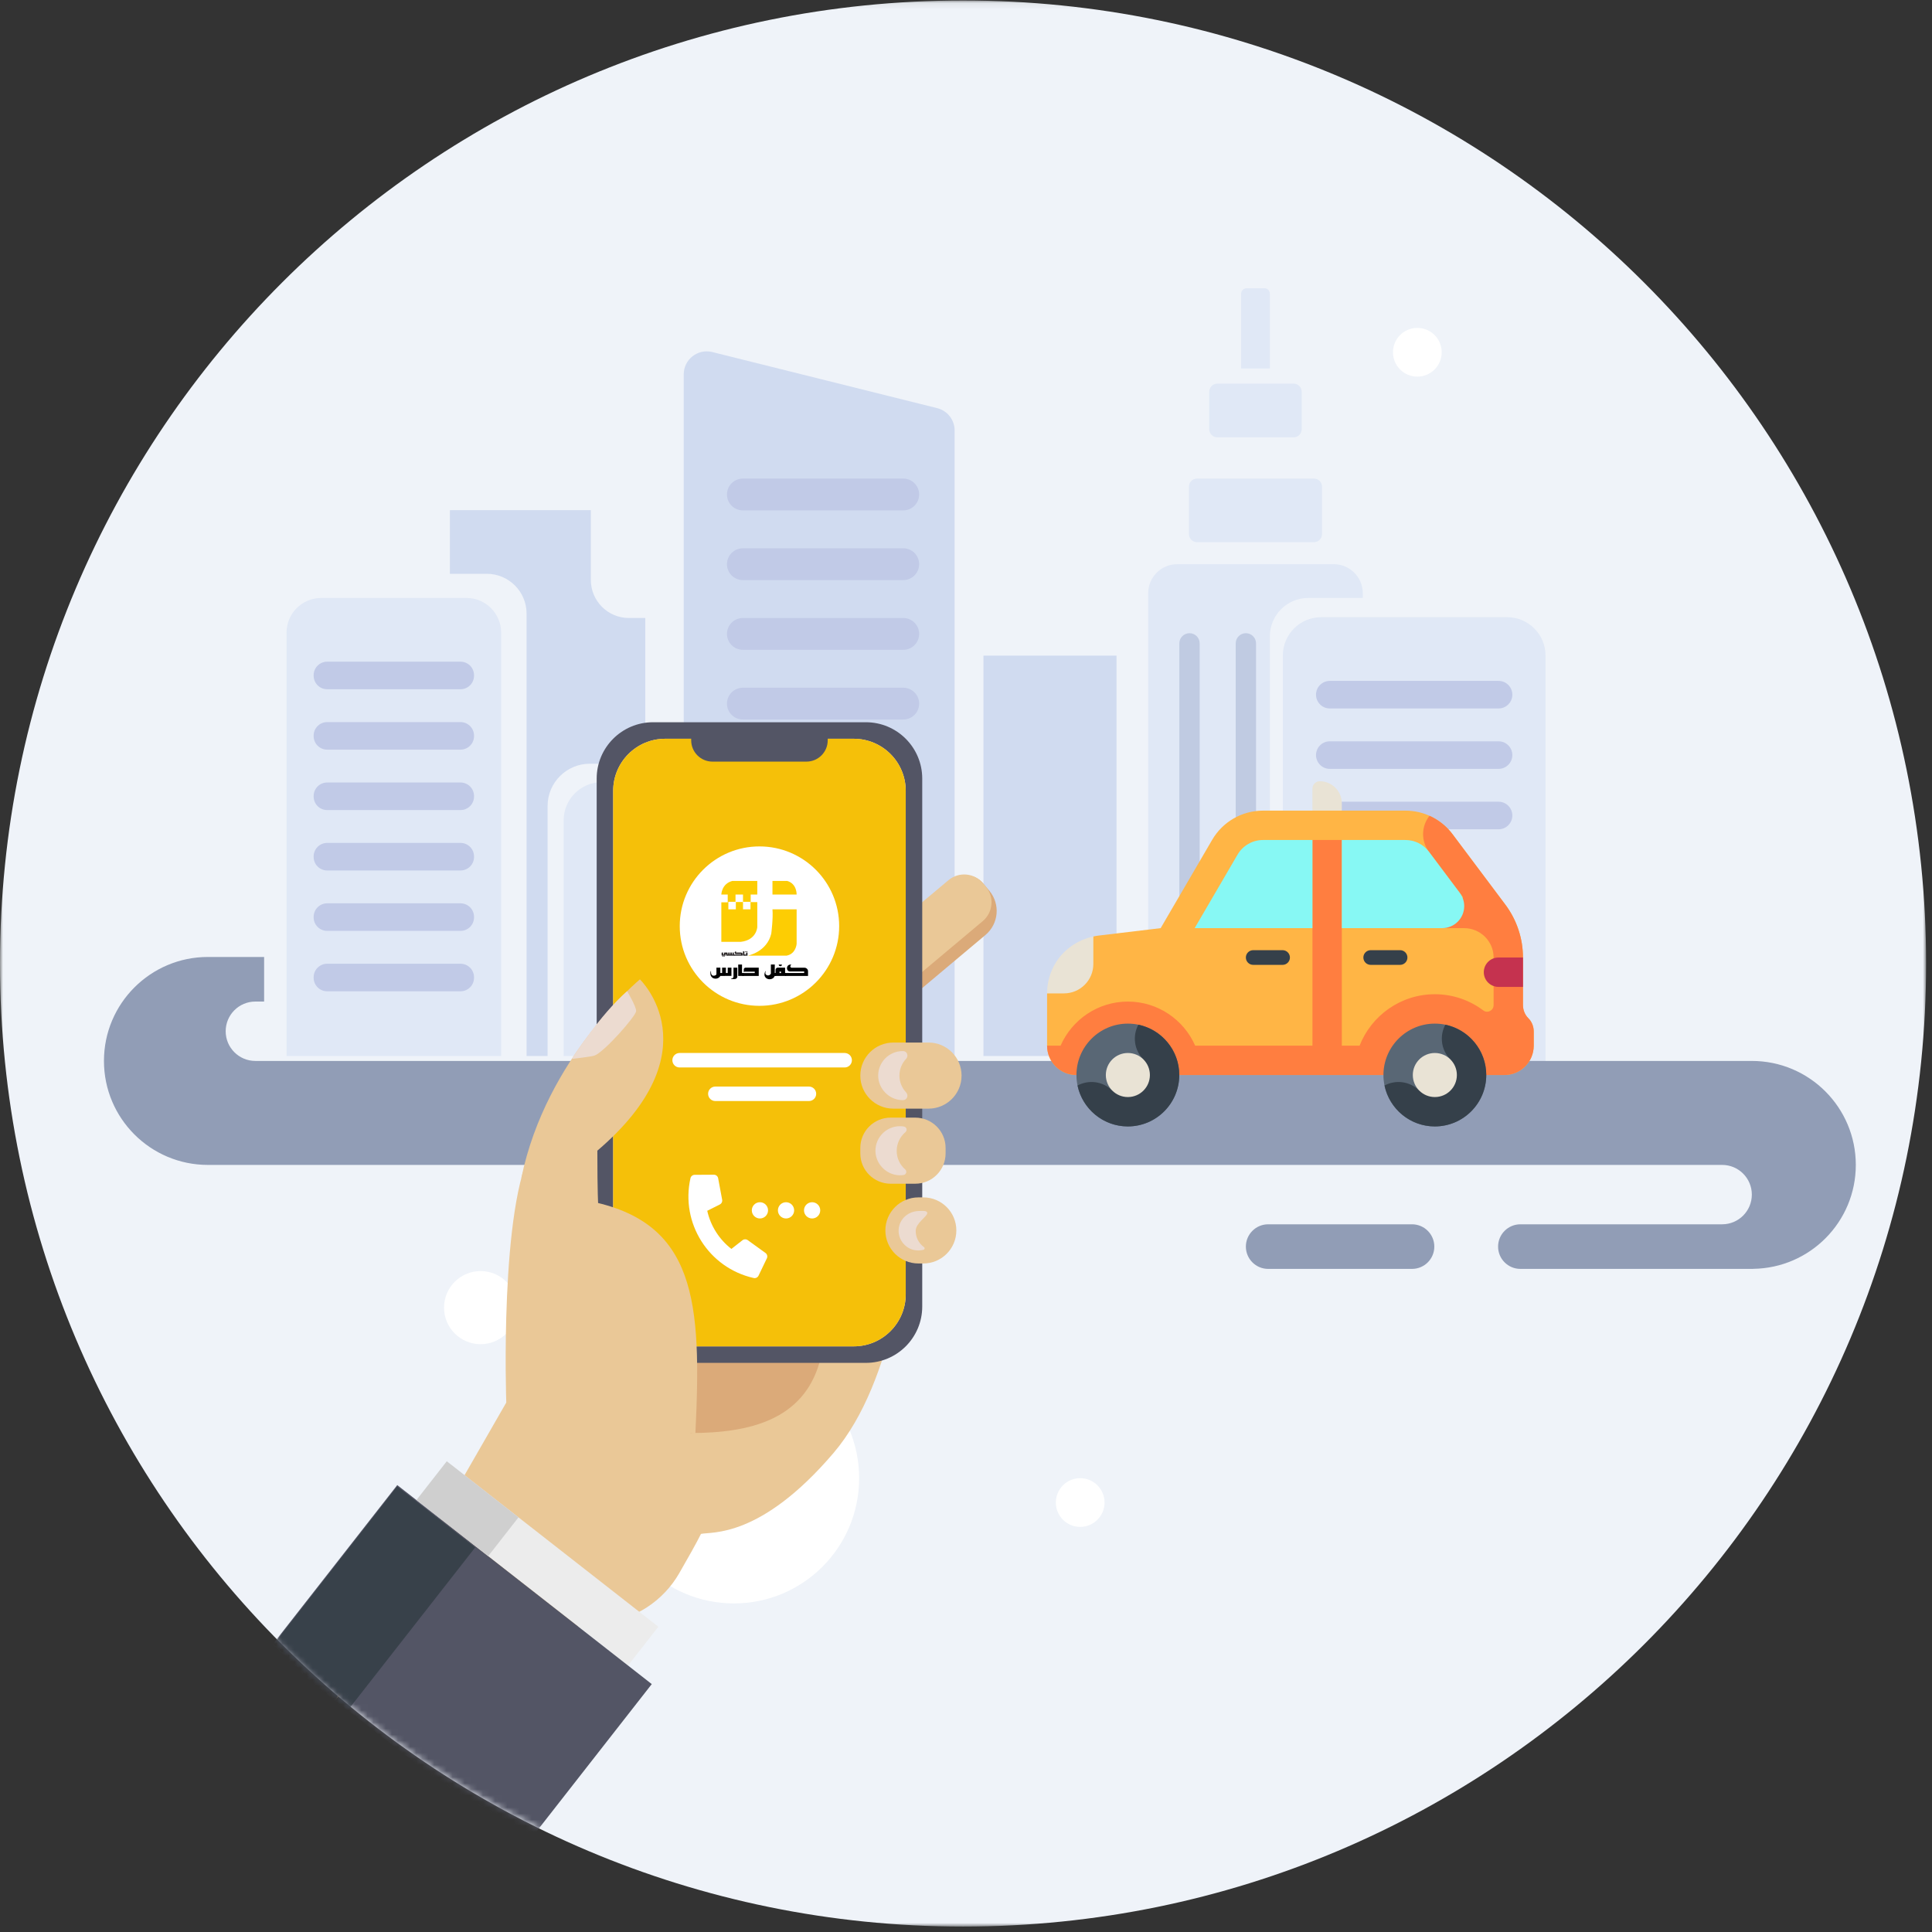 <svg width="318" height="318" viewBox="0 0 318 318" fill="none" xmlns="http://www.w3.org/2000/svg">
<rect x="0" y="0" width="318" height="318" fill="#333333" stroke="none"/>
<mask id="mask0_5_2028" style="mask-type:luminance" maskUnits="userSpaceOnUse" x="0" y="0" width="318" height="318">
<path fill-rule="evenodd" clip-rule="evenodd" d="M0 0.077H317.03V317.106H0V0.077Z" fill="white"/>
</mask>
<g mask="url(#mask0_5_2028)">
<path fill-rule="evenodd" clip-rule="evenodd" d="M158.515 0.077C70.97 0.077 0 71.046 0 158.591C0 246.136 70.97 317.106 158.515 317.106C246.06 317.106 317.03 246.136 317.03 158.591C317.03 71.046 246.06 0.077 158.515 0.077Z" fill="#EFF3F9"/>
</g>
<path fill-rule="evenodd" clip-rule="evenodd" d="M120.795 263.917C109.409 263.917 100.179 254.687 100.179 243.301C100.179 231.915 109.409 222.685 120.795 222.685C132.181 222.685 141.411 231.915 141.411 243.301C141.411 254.687 132.181 263.917 120.795 263.917Z" fill="white"/>
<path fill-rule="evenodd" clip-rule="evenodd" d="M79.105 221.248C75.781 221.248 73.087 218.554 73.087 215.23C73.087 211.907 75.781 209.212 79.105 209.212C82.428 209.212 85.123 211.907 85.123 215.23C85.123 218.554 82.428 221.248 79.105 221.248Z" fill="white"/>
<path fill-rule="evenodd" clip-rule="evenodd" d="M177.796 251.321C175.582 251.321 173.787 249.525 173.787 247.311C173.787 245.096 175.582 243.301 177.796 243.301C180.011 243.301 181.806 245.096 181.806 247.311C181.806 249.525 180.011 251.321 177.796 251.321Z" fill="white"/>
<path fill-rule="evenodd" clip-rule="evenodd" d="M233.288 61.992C231.074 61.992 229.279 60.197 229.279 57.982C229.279 55.767 231.074 53.972 233.288 53.972C235.503 53.972 237.298 55.767 237.298 57.982C237.298 60.197 235.503 61.992 233.288 61.992Z" fill="white"/>
<path fill-rule="evenodd" clip-rule="evenodd" d="M215.332 98.423H224.31V97.641C224.31 95.003 222.172 92.865 219.533 92.865H193.763C191.125 92.865 188.986 95.003 188.986 97.641V173.816H209.014V104.74C209.014 101.251 211.842 98.423 215.332 98.423Z" fill="#E0E8F6"/>
<mask id="mask1_5_2028" style="mask-type:luminance" maskUnits="userSpaceOnUse" x="0" y="0" width="318" height="318">
<path fill-rule="evenodd" clip-rule="evenodd" d="M0 317.106H317.03V0.076H0V317.106Z" fill="white"/>
</mask>
<g mask="url(#mask1_5_2028)">
<path fill-rule="evenodd" clip-rule="evenodd" d="M161.873 173.816H183.776V107.913H161.873V173.816Z" fill="#D0DBF0"/>
<path fill-rule="evenodd" clip-rule="evenodd" d="M216.268 89.242H197.029C196.293 89.242 195.697 88.646 195.697 87.91V80.104C195.697 79.369 196.293 78.772 197.029 78.772H216.268C217.003 78.772 217.599 79.369 217.599 80.104V87.91C217.599 88.646 217.003 89.242 216.268 89.242Z" fill="#E0E8F6"/>
<path fill-rule="evenodd" clip-rule="evenodd" d="M157.128 173.816H112.539V61.619C112.539 59.157 114.852 57.35 117.241 57.945L154.259 67.179C155.945 67.6 157.128 69.115 157.128 70.853V173.816Z" fill="#D0DBF0"/>
<path fill-rule="evenodd" clip-rule="evenodd" d="M92.772 173.816V135.035C92.772 131.557 95.591 128.738 99.07 128.738H106.212V173.816H92.772Z" fill="#E0E8F6"/>
<path fill-rule="evenodd" clip-rule="evenodd" d="M205.066 166.435C204.143 166.435 203.394 165.686 203.394 164.762V105.895C203.394 104.97 204.143 104.223 205.066 104.223C205.99 104.223 206.738 104.97 206.738 105.895V164.762C206.738 165.686 205.99 166.435 205.066 166.435Z" fill="#C0CBE2"/>
<path fill-rule="evenodd" clip-rule="evenodd" d="M195.787 166.435C194.864 166.435 194.115 165.686 194.115 164.762V105.895C194.115 104.97 194.864 104.223 195.787 104.223C196.711 104.223 197.46 104.97 197.46 105.895V164.762C197.46 165.686 196.711 166.435 195.787 166.435Z" fill="#C0CBE2"/>
<path fill-rule="evenodd" clip-rule="evenodd" d="M148.672 84.007H122.273C120.828 84.007 119.656 82.835 119.656 81.39C119.656 79.944 120.828 78.772 122.273 78.772H148.672C150.117 78.772 151.289 79.944 151.289 81.39C151.289 82.835 150.117 84.007 148.672 84.007Z" fill="#C1CAE7"/>
<path fill-rule="evenodd" clip-rule="evenodd" d="M148.672 95.481H122.273C120.828 95.481 119.656 94.309 119.656 92.865C119.656 91.419 120.828 90.247 122.273 90.247H148.672C150.117 90.247 151.289 91.419 151.289 92.865C151.289 94.309 150.117 95.481 148.672 95.481Z" fill="#C1CAE7"/>
<path fill-rule="evenodd" clip-rule="evenodd" d="M148.672 106.956H122.273C120.828 106.956 119.656 105.784 119.656 104.339C119.656 102.894 120.828 101.722 122.273 101.722H148.672C150.117 101.722 151.289 102.894 151.289 104.339C151.289 105.784 150.117 106.956 148.672 106.956Z" fill="#C1CAE7"/>
<path fill-rule="evenodd" clip-rule="evenodd" d="M148.672 118.431H122.273C120.828 118.431 119.656 117.259 119.656 115.814C119.656 114.368 120.828 113.196 122.273 113.196H148.672C150.117 113.196 151.289 114.368 151.289 115.814C151.289 117.259 150.117 118.431 148.672 118.431Z" fill="#C1CAE7"/>
<path fill-rule="evenodd" clip-rule="evenodd" d="M148.672 129.905H122.273C120.828 129.905 119.656 128.733 119.656 127.288C119.656 125.842 120.828 124.671 122.273 124.671H148.672C150.117 124.671 151.289 125.842 151.289 127.288C151.289 128.733 150.117 129.905 148.672 129.905Z" fill="#C1CAE7"/>
<path fill-rule="evenodd" clip-rule="evenodd" d="M148.672 141.38H122.273C120.828 141.38 119.656 140.208 119.656 138.762C119.656 137.317 120.828 136.145 122.273 136.145H148.672C150.117 136.145 151.289 137.317 151.289 138.762C151.289 140.208 150.117 141.38 148.672 141.38Z" fill="#C1CAE7"/>
<path fill-rule="evenodd" clip-rule="evenodd" d="M148.672 152.854H122.273C120.828 152.854 119.656 151.682 119.656 150.238C119.656 148.792 120.828 147.62 122.273 147.62H148.672C150.117 147.62 151.289 148.792 151.289 150.238C151.289 151.682 150.117 152.854 148.672 152.854Z" fill="#C1CAE7"/>
<path fill-rule="evenodd" clip-rule="evenodd" d="M148.672 164.329H122.273C120.828 164.329 119.656 163.157 119.656 161.712C119.656 160.266 120.828 159.095 122.273 159.095H148.672C150.117 159.095 151.289 160.266 151.289 161.712C151.289 163.157 150.117 164.329 148.672 164.329Z" fill="#C1CAE7"/>
<path fill-rule="evenodd" clip-rule="evenodd" d="M82.487 173.816H47.163V104.133C47.163 100.979 49.719 98.422 52.873 98.422H76.777C79.931 98.422 82.487 100.979 82.487 104.133V173.816Z" fill="#E0E8F6"/>
<path fill-rule="evenodd" clip-rule="evenodd" d="M75.798 113.447H53.851C52.622 113.447 51.625 112.451 51.625 111.221V111.137C51.625 109.907 52.622 108.91 53.851 108.91H75.798C77.028 108.91 78.024 109.907 78.024 111.137V111.221C78.024 112.451 77.028 113.447 75.798 113.447Z" fill="#C1CAE7"/>
<path fill-rule="evenodd" clip-rule="evenodd" d="M75.798 123.39H53.851C52.622 123.39 51.625 122.394 51.625 121.164V121.08C51.625 119.851 52.622 118.854 53.851 118.854H75.798C77.028 118.854 78.024 119.851 78.024 121.08V121.164C78.024 122.394 77.028 123.39 75.798 123.39Z" fill="#C1CAE7"/>
<path fill-rule="evenodd" clip-rule="evenodd" d="M75.798 133.334H53.851C52.622 133.334 51.625 132.338 51.625 131.108V131.024C51.625 129.794 52.622 128.797 53.851 128.797H75.798C77.028 128.797 78.024 129.794 78.024 131.024V131.108C78.024 132.338 77.028 133.334 75.798 133.334Z" fill="#C1CAE7"/>
<path fill-rule="evenodd" clip-rule="evenodd" d="M75.798 143.277H53.851C52.622 143.277 51.625 142.281 51.625 141.051V140.967C51.625 139.737 52.622 138.74 53.851 138.74H75.798C77.028 138.74 78.024 139.737 78.024 140.967V141.051C78.024 142.281 77.028 143.277 75.798 143.277Z" fill="#C1CAE7"/>
<path fill-rule="evenodd" clip-rule="evenodd" d="M75.798 153.22H53.851C52.622 153.22 51.625 152.224 51.625 150.995V150.91C51.625 149.681 52.622 148.684 53.851 148.684H75.798C77.028 148.684 78.024 149.681 78.024 150.91V150.995C78.024 152.224 77.028 153.22 75.798 153.22Z" fill="#C1CAE7"/>
<path fill-rule="evenodd" clip-rule="evenodd" d="M75.798 163.163H53.851C52.622 163.163 51.625 162.167 51.625 160.938V160.853C51.625 159.625 52.622 158.628 53.851 158.628H75.798C77.028 158.628 78.024 159.625 78.024 160.853V160.938C78.024 162.167 77.028 163.163 75.798 163.163Z" fill="#C1CAE7"/>
<path fill-rule="evenodd" clip-rule="evenodd" d="M254.388 176.979H211.15V107.903C211.15 104.414 213.977 101.586 217.466 101.586H248.07C251.559 101.586 254.388 104.414 254.388 107.903V176.979Z" fill="#E0E8F6"/>
<path fill-rule="evenodd" clip-rule="evenodd" d="M246.657 116.61H218.88C217.627 116.61 216.612 115.595 216.612 114.341C216.612 113.09 217.627 112.074 218.88 112.074H246.657C247.91 112.074 248.926 113.09 248.926 114.341C248.926 115.595 247.91 116.61 246.657 116.61Z" fill="#C1CAE7"/>
<path fill-rule="evenodd" clip-rule="evenodd" d="M246.657 126.554H218.88C217.627 126.554 216.612 125.538 216.612 124.285C216.612 123.032 217.627 122.017 218.88 122.017H246.657C247.91 122.017 248.926 123.032 248.926 124.285C248.926 125.538 247.91 126.554 246.657 126.554Z" fill="#C1CAE7"/>
<path fill-rule="evenodd" clip-rule="evenodd" d="M246.657 136.497H218.88C217.627 136.497 216.612 135.482 216.612 134.228C216.612 132.976 217.627 131.961 218.88 131.961H246.657C247.91 131.961 248.926 132.976 248.926 134.228C248.926 135.482 247.91 136.497 246.657 136.497Z" fill="#C1CAE7"/>
<path fill-rule="evenodd" clip-rule="evenodd" d="M103.516 101.721C100.055 101.721 97.249 98.916 97.249 95.455V83.966H74.051V94.446H80.122C83.74 94.446 86.673 97.379 86.673 100.997V173.816H90.132V132.66C90.132 128.819 93.245 125.707 97.085 125.707H106.212V101.721H103.516Z" fill="#D0DBF0"/>
<path fill-rule="evenodd" clip-rule="evenodd" d="M212.923 71.986H200.372C199.638 71.986 199.041 71.391 199.041 70.655V64.474C199.041 63.738 199.638 63.142 200.372 63.142H212.923C213.658 63.142 214.254 63.738 214.254 64.474V70.655C214.254 71.391 213.658 71.986 212.923 71.986Z" fill="#E0E8F6"/>
<path fill-rule="evenodd" clip-rule="evenodd" d="M209.014 60.651H204.282V48.352C204.282 47.851 204.688 47.444 205.189 47.444H208.107C208.608 47.444 209.014 47.851 209.014 48.352V60.651Z" fill="#E0E8F6"/>
<path fill-rule="evenodd" clip-rule="evenodd" d="M220.751 185.414H81.583C79.617 185.414 78.024 183.822 78.024 181.855C78.024 179.891 79.617 178.297 81.583 178.297H220.751C222.717 178.297 224.31 179.891 224.31 181.855C224.31 183.822 222.717 185.414 220.751 185.414Z" fill="#7E89A0"/>
<path fill-rule="evenodd" clip-rule="evenodd" d="M305.459 191.741C305.459 182.29 297.797 174.626 288.345 174.626H275.309H266.488H42.033C39.334 174.626 37.146 172.439 37.146 169.74C37.146 167.04 39.334 164.852 42.033 164.852H43.472V157.513H34.225C24.774 157.513 17.111 165.175 17.111 174.626C17.111 184.079 24.774 191.741 34.225 191.741H271.231H283.457C286.158 191.741 288.345 193.929 288.345 196.628C288.345 199.327 286.158 201.515 283.457 201.515H274.308H250.25C248.222 201.515 246.579 203.159 246.579 205.186C246.579 207.212 248.222 208.855 250.25 208.855H288.547V208.845C297.905 208.735 305.459 201.125 305.459 191.741Z" fill="#919DB6"/>
<path fill-rule="evenodd" clip-rule="evenodd" d="M232.413 201.515H208.736C206.709 201.515 205.066 203.159 205.066 205.186C205.066 207.213 206.709 208.855 208.736 208.855H232.413C234.44 208.855 236.083 207.213 236.083 205.186C236.083 203.159 234.44 201.515 232.413 201.515Z" fill="#919DB6"/>
<path fill-rule="evenodd" clip-rule="evenodd" d="M216.023 129.8V135.038H220.858V132.218C220.858 130.215 219.234 128.591 217.232 128.591C216.564 128.591 216.023 129.132 216.023 129.8Z" fill="#E9E3D5"/>
<path fill-rule="evenodd" clip-rule="evenodd" d="M251.548 167.584C250.971 167.014 250.675 166.217 250.675 165.407V157.603C250.675 154.465 249.658 151.411 247.774 148.901L239.071 137.295C237.244 134.86 234.378 133.427 231.334 133.427H207.878C204.438 133.427 201.257 135.253 199.524 138.224L191.041 152.768L180.882 153.986C180.571 154.023 180.263 154.075 179.96 154.141L172.345 163.508V172.109C172.345 174.78 174.509 176.944 177.18 176.944H247.613C250.283 176.944 252.447 174.78 252.447 172.109V169.737C252.447 168.928 252.124 168.152 251.548 167.584Z" fill="#FFB545"/>
<path fill-rule="evenodd" clip-rule="evenodd" d="M251.551 167.585C250.972 167.016 250.675 166.218 250.675 165.407V162.439V157.603C250.675 154.59 249.718 151.492 247.774 148.901L239.071 137.295C238.074 135.967 236.767 134.94 235.292 134.276C233.948 135.957 233.851 138.395 235.202 140.196L240.823 147.69L235.854 152.768H240.974C243.629 152.768 245.825 154.897 245.84 157.552V157.603V165.407V165.439C245.844 166.318 244.85 166.844 244.148 166.315C241.925 164.641 239.161 163.647 236.17 163.647C230.543 163.647 225.724 167.161 223.785 172.109H220.859V138.262H216.024V172.109H196.717C194.848 167.844 190.589 164.856 185.641 164.856C180.696 164.856 176.439 167.845 174.571 172.109H172.345C172.345 174.78 174.509 176.944 177.18 176.944H247.613C250.283 176.944 252.448 174.78 252.448 172.109V169.828C252.448 168.994 252.145 168.172 251.551 167.585Z" fill="#FF7E40"/>
<path fill-rule="evenodd" clip-rule="evenodd" d="M206.273 158.813H211.107C211.775 158.813 212.316 158.271 212.316 157.604C212.316 156.936 211.775 156.395 211.107 156.395H206.273C205.605 156.395 205.064 156.936 205.064 157.604C205.064 158.271 205.605 158.813 206.273 158.813Z" fill="#35404A"/>
<path fill-rule="evenodd" clip-rule="evenodd" d="M225.613 158.813H230.448C231.116 158.813 231.657 158.271 231.657 157.604C231.657 156.936 231.116 156.395 230.448 156.395H225.613C224.945 156.395 224.404 156.936 224.404 157.604C224.404 158.271 224.945 158.813 225.613 158.813Z" fill="#35404A"/>
<path fill-rule="evenodd" clip-rule="evenodd" d="M203.701 140.661L196.638 152.768H216.023V138.262H207.878C206.164 138.262 204.564 139.181 203.701 140.661Z" fill="#87F8F4"/>
<path fill-rule="evenodd" clip-rule="evenodd" d="M240.279 146.966L235.202 140.196C234.29 138.978 232.856 138.262 231.334 138.262H220.858V152.768H237.377C239.381 152.768 241.004 151.145 241.004 149.142C241.004 148.357 240.75 147.593 240.279 146.966Z" fill="#87F8F4"/>
<path fill-rule="evenodd" clip-rule="evenodd" d="M246.646 157.604C245.311 157.604 244.228 158.686 244.228 160.022C244.228 161.356 245.311 162.439 246.646 162.439H250.675V157.604H246.646Z" fill="#C5324F"/>
<path fill-rule="evenodd" clip-rule="evenodd" d="M173.669 158.625C173.66 158.639 173.653 158.652 173.646 158.666C173.561 158.812 173.48 158.96 173.403 159.112C172.724 160.44 172.345 161.938 172.345 163.508H175.125C177.796 163.508 179.96 161.343 179.96 158.672V154.141C177.338 154.708 175.032 156.313 173.669 158.625Z" fill="#E9E3D5"/>
<path fill-rule="evenodd" clip-rule="evenodd" d="M185.641 185.406C180.975 185.406 177.18 181.61 177.18 176.944C177.18 172.279 180.975 168.483 185.641 168.483C190.308 168.483 194.103 172.279 194.103 176.944C194.103 181.61 190.308 185.406 185.641 185.406Z" fill="#596775"/>
<path fill-rule="evenodd" clip-rule="evenodd" d="M187.372 168.661C186.38 170.493 186.657 172.832 188.206 174.38L183.077 179.509C181.529 177.959 179.19 177.682 177.358 178.674C178.159 182.512 181.569 185.406 185.641 185.406C190.308 185.406 194.104 181.61 194.104 176.944C194.104 172.871 191.209 169.463 187.372 168.661Z" fill="#35404A"/>
<path fill-rule="evenodd" clip-rule="evenodd" d="M189.268 176.944C189.268 178.948 187.645 180.571 185.641 180.571C183.638 180.571 182.016 178.948 182.016 176.944C182.016 174.941 183.638 173.318 185.641 173.318C187.645 173.318 189.268 174.941 189.268 176.944Z" fill="#E9E3D5"/>
<path fill-rule="evenodd" clip-rule="evenodd" d="M236.17 185.406C231.504 185.406 227.709 181.61 227.709 176.944C227.709 172.279 231.504 168.483 236.17 168.483C240.836 168.483 244.631 172.279 244.631 176.944C244.631 181.61 240.836 185.406 236.17 185.406Z" fill="#596775"/>
<path fill-rule="evenodd" clip-rule="evenodd" d="M237.9 168.661C236.908 170.493 237.185 172.832 238.734 174.38L233.604 179.509C232.057 177.959 229.719 177.682 227.886 178.674C228.687 182.512 232.097 185.406 236.169 185.406C240.836 185.406 244.632 181.61 244.632 176.944C244.632 172.871 241.738 169.463 237.9 168.661Z" fill="#35404A"/>
<path fill-rule="evenodd" clip-rule="evenodd" d="M239.796 176.944C239.796 178.948 238.173 180.571 236.17 180.571C234.167 180.571 232.543 178.948 232.543 176.944C232.543 174.941 234.167 173.318 236.17 173.318C238.173 173.318 239.796 174.941 239.796 176.944Z" fill="#E9E3D5"/>
</g>
<mask id="mask2_5_2028" style="mask-type:luminance" maskUnits="userSpaceOnUse" x="0" y="0" width="318" height="318">
<path fill-rule="evenodd" clip-rule="evenodd" d="M158.515 0.076C70.97 0.076 0 71.045 0 158.591C0 246.137 70.97 317.106 158.515 317.106C246.06 317.106 317.03 246.137 317.03 158.591" fill="white"/>
</mask>
<g mask="url(#mask2_5_2028)">
<path fill-rule="evenodd" clip-rule="evenodd" d="M162.209 153.887L149.369 164.666C147.187 166.498 143.933 166.213 142.102 164.031C140.271 161.848 140.554 158.596 142.737 156.764L156.823 144.94C158.317 143.686 160.544 143.88 161.799 145.374L162.843 146.62C164.675 148.802 164.392 152.055 162.209 153.887Z" fill="#DBAA79"/>
</g>
<mask id="mask3_5_2028" style="mask-type:luminance" maskUnits="userSpaceOnUse" x="0" y="0" width="318" height="318">
<path fill-rule="evenodd" clip-rule="evenodd" d="M158.515 0.076C70.97 0.076 0 71.045 0 158.591C0 246.137 70.97 317.106 158.515 317.106C246.06 317.106 317.03 246.137 317.03 158.591" fill="white"/>
</mask>
<g mask="url(#mask3_5_2028)">
<path fill-rule="evenodd" clip-rule="evenodd" d="M161.756 151.612L147.206 163.824C145.496 165.26 142.946 165.038 141.511 163.328L141.06 162.789C139.624 161.079 139.847 158.529 141.556 157.094L156.107 144.881C157.816 143.445 160.366 143.668 161.801 145.378L162.254 145.917C163.689 147.627 163.466 150.177 161.756 151.612Z" fill="#EAC897"/>
</g>
<mask id="mask4_5_2028" style="mask-type:luminance" maskUnits="userSpaceOnUse" x="0" y="0" width="318" height="318">
<path fill-rule="evenodd" clip-rule="evenodd" d="M158.515 0.076C70.97 0.076 0 71.045 0 158.591C0 246.137 70.97 317.106 158.515 317.106C246.06 317.106 317.03 246.137 317.03 158.591C317.03 71.045 246.06 0.076 158.515 0.076Z" fill="white"/>
</mask>
<g mask="url(#mask4_5_2028)">
<path fill-rule="evenodd" clip-rule="evenodd" d="M110.167 205.176C109.975 205.948 107.851 244.174 108.43 244.367C109.009 244.559 138.547 228.343 138.547 228.343L142.022 208.458L110.167 205.176Z" fill="#DBAA79"/>
</g>
<mask id="mask5_5_2028" style="mask-type:luminance" maskUnits="userSpaceOnUse" x="0" y="0" width="318" height="318">
<path fill-rule="evenodd" clip-rule="evenodd" d="M158.515 0.076C70.97 0.076 0 71.045 0 158.591C0 246.137 70.97 317.106 158.515 317.106C246.06 317.106 317.03 246.137 317.03 158.591C317.03 71.045 246.06 0.076 158.515 0.076Z" fill="white"/>
</mask>
<g mask="url(#mask5_5_2028)">
<path fill-rule="evenodd" clip-rule="evenodd" d="M149.938 202.473C148.972 204.789 147.56 227.001 137.196 239.154C125.176 253.248 117.118 252.089 115.379 252.475C114.61 254.015 113.232 256.467 111.787 258.968C109.147 263.539 104.469 266.6 99.213 267.088C98.549 267.149 97.826 267.233 97.039 267.341C90.786 268.203 90.282 271.395 85.842 273.905C81.401 276.415 76.382 279.889 69.431 276.415C61.486 272.442 55.145 279.889 55.145 279.889L83.332 230.853C83.332 230.853 82.173 198.225 87.772 188.765C93.371 179.306 111.325 161.544 111.325 161.544C111.325 161.544 123.488 171.777 103.41 187.22C103.41 193.399 103.024 198.032 103.024 198.032C103.024 198.032 118.276 202.473 113.642 235.872C123.681 235.872 132.176 233.555 134.879 224.289C137.582 217.725 139.319 214.828 139.319 214.828C137.003 214.828 141.249 163.282 141.249 163.282L149.938 202.473Z" fill="#EAC897"/>
</g>
<mask id="mask6_5_2028" style="mask-type:luminance" maskUnits="userSpaceOnUse" x="0" y="0" width="318" height="318">
<path fill-rule="evenodd" clip-rule="evenodd" d="M158.515 0.076C70.97 0.076 0 71.045 0 158.591C0 246.137 70.97 317.106 158.515 317.106C246.06 317.106 317.03 246.137 317.03 158.591" fill="white"/>
</mask>
<g mask="url(#mask6_5_2028)">
<path fill-rule="evenodd" clip-rule="evenodd" d="M142.52 224.323H107.488C102.364 224.323 98.211 220.17 98.211 215.045V128.155C98.211 123.033 102.364 118.878 107.488 118.878H142.52C147.643 118.878 151.797 123.033 151.797 128.155V215.045C151.797 220.17 147.643 224.323 142.52 224.323Z" fill="#535565"/>
</g>
<mask id="mask7_5_2028" style="mask-type:luminance" maskUnits="userSpaceOnUse" x="0" y="0" width="318" height="318">
<path fill-rule="evenodd" clip-rule="evenodd" d="M158.515 0.076C70.97 0.076 0 71.045 0 158.591C0 246.137 70.97 317.106 158.515 317.106C246.06 317.106 317.03 246.137 317.03 158.591" fill="white"/>
</mask>
<g mask="url(#mask7_5_2028)">
<path fill-rule="evenodd" clip-rule="evenodd" d="M140.515 221.606H109.493C104.762 221.606 100.927 217.77 100.927 213.041V130.16C100.927 125.431 104.762 121.596 109.493 121.596H140.515C145.246 121.596 149.08 125.431 149.08 130.16V213.041C149.08 217.77 145.246 221.606 140.515 221.606Z" fill="#FFE3E0"/>
</g>
<mask id="mask8_5_2028" style="mask-type:luminance" maskUnits="userSpaceOnUse" x="0" y="0" width="318" height="318">
<path fill-rule="evenodd" clip-rule="evenodd" d="M158.515 0.076C70.97 0.076 0 71.045 0 158.591C0 246.137 70.97 317.106 158.515 317.106C246.06 317.106 317.03 246.137 317.03 158.591" fill="white"/>
</mask>
<g mask="url(#mask8_5_2028)">
<path fill-rule="evenodd" clip-rule="evenodd" d="M140.515 221.606H109.493C104.762 221.606 100.927 217.77 100.927 213.041V130.16C100.927 125.431 104.762 121.596 109.493 121.596H140.515C145.246 121.596 149.08 125.431 149.08 130.16V213.041C149.08 217.77 145.246 221.606 140.515 221.606Z" fill="#F5C009"/>
</g>
<mask id="mask9_5_2028" style="mask-type:luminance" maskUnits="userSpaceOnUse" x="0" y="0" width="318" height="318">
<path fill-rule="evenodd" clip-rule="evenodd" d="M158.515 0.076C70.97 0.076 0 71.045 0 158.591C0 246.137 70.97 317.106 158.515 317.106C246.06 317.106 317.03 246.137 317.03 158.591" fill="white"/>
</mask>
<g mask="url(#mask9_5_2028)">
<path fill-rule="evenodd" clip-rule="evenodd" d="M138.124 152.437C138.124 159.682 132.249 165.556 125.003 165.556C117.758 165.556 111.884 159.682 111.884 152.437C111.884 145.191 117.758 139.317 125.003 139.317C132.249 139.317 138.124 145.191 138.124 152.437Z" fill="white"/>
</g>
<mask id="mask10_5_2028" style="mask-type:luminance" maskUnits="userSpaceOnUse" x="0" y="0" width="318" height="318">
<path fill-rule="evenodd" clip-rule="evenodd" d="M158.515 0.076C70.97 0.076 0 71.045 0 158.591C0 246.137 70.97 317.106 158.515 317.106C246.06 317.106 317.03 246.137 317.03 158.591" fill="white"/>
</mask>
<g mask="url(#mask10_5_2028)">
<path fill-rule="evenodd" clip-rule="evenodd" d="M132.735 125.36H117.273C115.337 125.36 113.768 123.792 113.768 121.856V120.299H136.239V121.856C136.239 123.792 134.671 125.36 132.735 125.36Z" fill="#535565"/>
</g>
<path d="M118.562 160.633C118.469 160.811 118.314 160.948 118.126 161.019C118.015 161.063 117.896 161.086 117.776 161.087C117.696 161.087 117.616 161.077 117.539 161.057C117.344 161.008 117.175 160.887 117.066 160.717C116.972 160.568 116.924 160.394 116.93 160.217C116.93 160.156 116.934 160.095 116.943 160.035C116.959 159.895 116.98 159.825 117.005 159.825C117.03 159.825 117.038 159.898 117.032 160.041C117.02 160.173 117.052 160.307 117.123 160.42C117.159 160.475 117.209 160.519 117.267 160.55C117.326 160.581 117.391 160.596 117.457 160.595C117.559 160.599 117.66 160.578 117.751 160.533C117.866 160.479 117.923 160.406 117.923 160.313V159.275H118.57V160.157H118.857V159.275H119.481V160.157H119.774L119.779 159.275H120.392V160.631L118.562 160.633Z" fill="black"/>
<path d="M120.729 159.275H121.358V160.752C121.358 160.802 121.349 160.852 121.329 160.899C121.309 160.945 121.28 160.987 121.243 161.022C121.17 161.093 121.075 161.136 120.974 161.144C120.802 161.16 120.629 161.16 120.456 161.144C120.418 161.141 120.38 161.132 120.344 161.116C120.32 161.105 120.308 161.093 120.308 161.082C120.308 161.06 120.357 161.045 120.455 161.04C120.503 161.037 120.55 161.023 120.591 160.997C120.632 160.972 120.666 160.937 120.69 160.895C120.715 160.858 120.729 160.815 120.729 160.77V159.275Z" fill="black"/>
<path d="M122.134 158.759V160.159H122.412V160.633H121.506V158.759H122.134Z" fill="black"/>
<path d="M124.886 160.633H122.203V160.159H124.23V159.936H122.582C122.519 159.942 122.462 159.973 122.422 160.021V159.562C122.423 159.488 122.453 159.418 122.505 159.366C122.529 159.338 122.558 159.315 122.59 159.3C122.623 159.284 122.659 159.275 122.695 159.275H124.886V160.633Z" fill="black"/>
<path d="M127.507 160.633C127.503 160.652 127.498 160.671 127.492 160.689C127.446 160.792 127.379 160.884 127.295 160.959C127.212 161.034 127.113 161.091 127.007 161.126C126.902 161.162 126.792 161.181 126.681 161.181C126.568 161.181 126.457 161.161 126.35 161.123C126.248 161.089 126.153 161.034 126.073 160.962C125.993 160.889 125.929 160.8 125.885 160.701C125.845 160.609 125.824 160.51 125.825 160.409C125.829 160.256 125.863 160.104 125.927 159.964C125.965 159.873 125.995 159.828 126.015 159.828C126.023 159.828 126.028 159.839 126.028 159.86C126.023 159.899 126.015 159.936 126.001 159.972C125.982 160.03 125.971 160.09 125.971 160.151C125.97 160.219 125.987 160.286 126.021 160.344C126.049 160.392 126.085 160.434 126.13 160.467C126.174 160.5 126.225 160.523 126.279 160.535C126.321 160.546 126.364 160.552 126.408 160.552C126.482 160.551 126.554 160.535 126.622 160.506C126.736 160.458 126.83 160.37 126.885 160.258V158.758H127.526V160.158H127.73V160.632L127.507 160.633Z" fill="black"/>
<path d="M129.38 160.159V160.633H127.503V160.159H127.651V159.648C127.651 159.551 127.686 159.457 127.751 159.385C127.782 159.349 127.819 159.321 127.862 159.301C127.904 159.281 127.95 159.271 127.997 159.272H129.225V160.159H129.38ZM128.698 158.759C128.701 158.794 128.698 158.83 128.687 158.864C128.676 158.898 128.659 158.93 128.635 158.957C128.611 158.983 128.581 159.003 128.548 159.017C128.515 159.032 128.479 159.039 128.444 159.039C128.408 159.04 128.372 159.033 128.339 159.019C128.306 159.006 128.276 158.985 128.25 158.96C128.201 158.904 128.174 158.833 128.172 158.759H128.698ZM128.561 160.159V159.92H128.308V160.159H128.561Z" fill="black"/>
<path d="M132.999 160.633H129.245V160.157H132.366V159.901H130.047C129.975 159.904 129.903 159.891 129.837 159.862C129.771 159.833 129.712 159.789 129.666 159.735C129.572 159.623 129.526 159.479 129.536 159.333C129.536 159.258 129.55 159.182 129.579 159.112C129.608 159.042 129.65 158.978 129.704 158.924C129.758 158.872 129.823 158.831 129.894 158.804C129.965 158.778 130.04 158.765 130.116 158.768C130.207 158.768 130.252 158.773 130.252 158.781C130.252 158.789 130.236 158.806 130.204 158.83C130.174 158.853 130.148 158.88 130.127 158.911C130.098 158.955 130.082 159.007 130.081 159.059C130.081 159.095 130.09 159.131 130.108 159.162C130.125 159.199 130.153 159.23 130.188 159.251C130.224 159.272 130.264 159.282 130.305 159.279H132.418C132.52 159.28 132.62 159.309 132.707 159.362C132.795 159.414 132.868 159.487 132.921 159.574C132.971 159.652 132.998 159.743 133 159.835L132.999 160.633Z" fill="black"/>
<path d="M119.804 157.116V157.294H119.532C119.523 157.294 119.519 157.288 119.519 157.277V157.047C119.519 157.033 119.514 157.027 119.504 157.027H119.418C119.409 157.027 119.404 157.034 119.404 157.048V157.265C119.404 157.285 119.401 157.295 119.393 157.295H118.85C118.839 157.295 118.829 157.292 118.82 157.288C118.81 157.283 118.802 157.277 118.796 157.269C118.782 157.253 118.775 157.233 118.775 157.212V156.848C118.776 156.839 118.778 156.829 118.783 156.821C118.788 156.813 118.795 156.807 118.804 156.802C118.819 156.792 118.837 156.786 118.855 156.785H119.027C119.041 156.785 119.047 156.785 119.048 156.79C119.048 156.795 119.045 156.796 119.036 156.799C119.032 156.802 119.028 156.805 119.025 156.81C119.023 156.814 119.022 156.819 119.022 156.824V157.092C119.022 157.109 119.027 157.116 119.038 157.116H119.155C119.165 157.116 119.171 157.11 119.171 157.099V156.86C119.171 156.81 119.206 156.784 119.277 156.784H119.668H119.676C119.69 156.785 119.704 156.79 119.716 156.798C119.728 156.806 119.738 156.817 119.744 156.83C119.753 156.842 119.758 156.857 119.759 156.872V157.119L119.804 157.116ZM119.073 157.44H118.876C118.877 157.412 118.887 157.385 118.906 157.364C118.915 157.354 118.927 157.346 118.94 157.34C118.953 157.335 118.967 157.333 118.98 157.334C118.994 157.334 119.007 157.336 119.019 157.342C119.031 157.347 119.041 157.355 119.05 157.365C119.059 157.376 119.065 157.388 119.069 157.4C119.073 157.413 119.074 157.427 119.073 157.44H119.073ZM119.306 157.44H119.109C119.109 157.412 119.12 157.385 119.138 157.364C119.148 157.354 119.159 157.346 119.172 157.341C119.185 157.335 119.199 157.333 119.212 157.334C119.226 157.333 119.239 157.336 119.251 157.342C119.263 157.347 119.274 157.355 119.282 157.365C119.291 157.376 119.297 157.388 119.301 157.401C119.305 157.414 119.306 157.428 119.304 157.441L119.306 157.44Z" fill="#231F20"/>
<path d="M120.882 157.294H119.761V157.116H119.867V156.785H120.109V157.116H120.217V156.785H120.451V157.116H120.562V156.785H120.789V157.116H120.88L120.882 157.294Z" fill="#231F20"/>
<path d="M122.222 157.294H120.812V157.115H121.982V157.02H121.115C121.088 157.021 121.061 157.016 121.036 157.005C121.012 156.994 120.99 156.978 120.972 156.957C120.937 156.915 120.92 156.861 120.924 156.807C120.924 156.778 120.929 156.75 120.94 156.724C120.951 156.697 120.967 156.674 120.987 156.653C121.007 156.634 121.031 156.618 121.058 156.608C121.084 156.598 121.113 156.594 121.141 156.595C121.176 156.595 121.193 156.595 121.193 156.6C121.193 156.605 121.187 156.609 121.175 156.618C121.163 156.626 121.153 156.637 121.145 156.648C121.134 156.665 121.127 156.684 121.127 156.704C121.127 156.717 121.13 156.731 121.137 156.743C121.143 156.757 121.154 156.769 121.167 156.777C121.18 156.785 121.196 156.789 121.211 156.788H122.004C122.042 156.788 122.079 156.799 122.112 156.819C122.145 156.839 122.173 156.866 122.192 156.899C122.211 156.928 122.221 156.962 122.222 156.997V157.294Z" fill="#231F20"/>
<path d="M122.525 156.592V157.117H122.629V157.295H122.289V156.592H122.525Z" fill="#231F20"/>
<path d="M123.038 157.293H122.578V157.116H122.805V156.783H123.037L123.038 157.293ZM122.817 156.592C122.818 156.605 122.817 156.619 122.812 156.632C122.808 156.644 122.802 156.656 122.793 156.666C122.784 156.676 122.773 156.684 122.761 156.689C122.749 156.695 122.736 156.697 122.723 156.697C122.709 156.698 122.695 156.696 122.682 156.691C122.67 156.686 122.658 156.678 122.649 156.668C122.63 156.647 122.62 156.62 122.62 156.592H122.817ZM123.033 156.592C123.034 156.605 123.033 156.618 123.029 156.631C123.025 156.644 123.018 156.655 123.009 156.665C123.001 156.675 122.99 156.683 122.978 156.689C122.966 156.694 122.953 156.697 122.94 156.697C122.926 156.698 122.912 156.696 122.899 156.691C122.886 156.686 122.875 156.678 122.865 156.668C122.847 156.647 122.836 156.62 122.836 156.592H123.033Z" fill="#231F20"/>
<path d="M127.145 145V147.235H131.122C131.122 147.235 131.188 145.462 129.576 145H127.145Z" fill="#FDCD03"/>
<path d="M131.122 149.668V155.355C131.122 155.355 131.023 156.998 129.478 157.294H123.101C123.101 157.294 126.224 156.703 126.947 153.678C126.947 153.678 127.276 151.147 127.145 149.668H131.122Z" fill="#FDCD03"/>
<path d="M124.646 147.235V145H120.537C118.763 145.46 118.729 147.235 118.729 147.235H119.781V148.517H118.729V155.026H121.918C124.547 154.73 124.646 152.594 124.646 152.594V148.484H123.561V147.235H124.646ZM123.528 149.668H122.296V148.468H121.118V149.668H119.885V148.435H121.063V147.235H122.296V148.435H123.528V149.668Z" fill="#FDCD03"/>
<mask id="mask11_5_2028" style="mask-type:luminance" maskUnits="userSpaceOnUse" x="0" y="0" width="318" height="318">
<path fill-rule="evenodd" clip-rule="evenodd" d="M158.515 0.076C70.97 0.076 0 71.045 0 158.591C0 246.137 70.97 317.106 158.515 317.106C246.06 317.106 317.03 246.137 317.03 158.591" fill="white"/>
</mask>
<g mask="url(#mask11_5_2028)">
<path fill-rule="evenodd" clip-rule="evenodd" d="M124.055 210.356C116.638 208.692 111.986 201.332 113.648 193.927C113.721 193.602 114.009 193.374 114.338 193.372L117.501 193.353C117.845 193.35 118.141 193.595 118.204 193.933L118.865 197.484C118.924 197.796 118.768 198.108 118.485 198.25L116.41 199.291C116.965 201.793 118.402 204.029 120.386 205.566L122.213 204.135C122.463 203.94 122.812 203.933 123.069 204.119L125.995 206.233C126.275 206.436 126.369 206.808 126.221 207.119L124.852 209.97C124.708 210.268 124.378 210.428 124.055 210.356Z" fill="white"/>
</g>
<mask id="mask12_5_2028" style="mask-type:luminance" maskUnits="userSpaceOnUse" x="0" y="0" width="318" height="318">
<path fill-rule="evenodd" clip-rule="evenodd" d="M158.515 0.076C70.97 0.076 0 71.045 0 158.591C0 246.137 70.97 317.106 158.515 317.106C246.06 317.106 317.03 246.137 317.03 158.591" fill="white"/>
</mask>
<g mask="url(#mask12_5_2028)">
<path fill-rule="evenodd" clip-rule="evenodd" d="M126.418 199.219C126.418 199.957 125.82 200.555 125.082 200.555C124.344 200.555 123.746 199.957 123.746 199.219C123.746 198.481 124.344 197.882 125.082 197.882C125.82 197.882 126.418 198.481 126.418 199.219Z" fill="white"/>
</g>
<mask id="mask13_5_2028" style="mask-type:luminance" maskUnits="userSpaceOnUse" x="0" y="0" width="318" height="318">
<path fill-rule="evenodd" clip-rule="evenodd" d="M158.515 0.076C70.97 0.076 0 71.045 0 158.591C0 246.137 70.97 317.106 158.515 317.106C246.06 317.106 317.03 246.137 317.03 158.591" fill="white"/>
</mask>
<g mask="url(#mask13_5_2028)">
<path fill-rule="evenodd" clip-rule="evenodd" d="M130.713 199.219C130.713 199.957 130.115 200.555 129.377 200.555C128.639 200.555 128.041 199.957 128.041 199.219C128.041 198.481 128.639 197.882 129.377 197.882C130.115 197.882 130.713 198.481 130.713 199.219Z" fill="white"/>
</g>
<mask id="mask14_5_2028" style="mask-type:luminance" maskUnits="userSpaceOnUse" x="0" y="0" width="318" height="318">
<path fill-rule="evenodd" clip-rule="evenodd" d="M158.515 0.076C70.97 0.076 0 71.045 0 158.591C0 246.137 70.97 317.106 158.515 317.106C246.06 317.106 317.03 246.137 317.03 158.591" fill="white"/>
</mask>
<g mask="url(#mask14_5_2028)">
<path fill-rule="evenodd" clip-rule="evenodd" d="M135.008 199.219C135.008 199.957 134.41 200.555 133.673 200.555C132.934 200.555 132.336 199.957 132.336 199.219C132.336 198.481 132.934 197.882 133.673 197.882C134.41 197.882 135.008 198.481 135.008 199.219Z" fill="white"/>
</g>
<mask id="mask15_5_2028" style="mask-type:luminance" maskUnits="userSpaceOnUse" x="0" y="0" width="318" height="318">
<path fill-rule="evenodd" clip-rule="evenodd" d="M158.515 0.076C70.97 0.076 0 71.045 0 158.591C0 246.137 70.97 317.106 158.515 317.106C246.06 317.106 317.03 246.137 317.03 158.591" fill="white"/>
</mask>
<g mask="url(#mask15_5_2028)">
<path fill-rule="evenodd" clip-rule="evenodd" d="M139.028 175.701H111.862C111.203 175.701 110.67 175.168 110.67 174.509C110.67 173.851 111.203 173.318 111.862 173.318H139.028C139.686 173.318 140.219 173.851 140.219 174.509C140.219 175.168 139.686 175.701 139.028 175.701Z" fill="white"/>
</g>
<mask id="mask16_5_2028" style="mask-type:luminance" maskUnits="userSpaceOnUse" x="0" y="0" width="318" height="318">
<path fill-rule="evenodd" clip-rule="evenodd" d="M158.515 0.076C70.97 0.076 0 71.045 0 158.591C0 246.137 70.97 317.106 158.515 317.106C246.06 317.106 317.03 246.137 317.03 158.591" fill="white"/>
</mask>
<g mask="url(#mask16_5_2028)">
<path fill-rule="evenodd" clip-rule="evenodd" d="M133.149 181.228H117.742C117.083 181.228 116.55 180.695 116.55 180.036C116.55 179.378 117.083 178.844 117.742 178.844H133.149C133.807 178.844 134.341 179.378 134.341 180.036C134.341 180.695 133.807 181.228 133.149 181.228Z" fill="white"/>
</g>
<mask id="mask17_5_2028" style="mask-type:luminance" maskUnits="userSpaceOnUse" x="0" y="0" width="318" height="318">
<path fill-rule="evenodd" clip-rule="evenodd" d="M158.515 0.076C70.97 0.076 0 71.045 0 158.591C0 246.137 70.97 317.106 158.515 317.106C246.06 317.106 317.03 246.137 317.03 158.591C317.03 71.045 246.06 0.076 158.515 0.076Z" fill="white"/>
</mask>
<g mask="url(#mask17_5_2028)">
<path fill-rule="evenodd" clip-rule="evenodd" d="M96.609 197.618C114.613 201.007 115.517 214.195 114.457 235.984C97.36 233.799 94.094 213.538 94.094 213.538L96.609 197.618Z" fill="#EAC897"/>
</g>
<mask id="mask18_5_2028" style="mask-type:luminance" maskUnits="userSpaceOnUse" x="0" y="0" width="318" height="318">
<path fill-rule="evenodd" clip-rule="evenodd" d="M158.515 0.076C70.97 0.076 0 71.045 0 158.591C0 246.137 70.97 317.106 158.515 317.106C246.06 317.106 317.03 246.137 317.03 158.591" fill="white"/>
</mask>
<g mask="url(#mask18_5_2028)">
<path fill-rule="evenodd" clip-rule="evenodd" d="M85.81 193.899C89.895 173.996 105.327 161.199 105.327 161.199C105.327 161.199 117.582 172.943 98.322 189.396C98.322 196.478 98.463 198.358 98.463 198.358" fill="#EAC897"/>
</g>
<mask id="mask19_5_2028" style="mask-type:luminance" maskUnits="userSpaceOnUse" x="0" y="0" width="318" height="318">
<path fill-rule="evenodd" clip-rule="evenodd" d="M158.515 0.076C70.97 0.076 0 71.045 0 158.591C0 246.137 70.97 317.106 158.515 317.106C246.06 317.106 317.03 246.137 317.03 158.591" fill="white"/>
</mask>
<g mask="url(#mask19_5_2028)">
<path fill-rule="evenodd" clip-rule="evenodd" d="M152.831 182.48H147.043C144.039 182.48 141.604 180.046 141.604 177.04C141.604 174.036 144.039 171.6 147.043 171.6H152.831C155.836 171.6 158.271 174.036 158.271 177.04C158.271 180.046 155.836 182.48 152.831 182.48Z" fill="#EAC897"/>
</g>
<mask id="mask20_5_2028" style="mask-type:luminance" maskUnits="userSpaceOnUse" x="0" y="0" width="318" height="318">
<path fill-rule="evenodd" clip-rule="evenodd" d="M158.515 0.076C70.97 0.076 0 71.045 0 158.591C0 246.137 70.97 317.106 158.515 317.106C246.06 317.106 317.03 246.137 317.03 158.591" fill="white"/>
</mask>
<g mask="url(#mask20_5_2028)">
<path fill-rule="evenodd" clip-rule="evenodd" d="M150.649 194.836H146.596C143.839 194.836 141.603 192.602 141.603 189.844V188.948C141.603 186.191 143.839 183.957 146.596 183.957H150.649C153.406 183.957 155.642 186.191 155.642 188.948V189.844C155.642 192.602 153.406 194.836 150.649 194.836Z" fill="#EAC897"/>
</g>
<mask id="mask21_5_2028" style="mask-type:luminance" maskUnits="userSpaceOnUse" x="0" y="0" width="318" height="318">
<path fill-rule="evenodd" clip-rule="evenodd" d="M158.515 0.076C70.97 0.076 0 71.045 0 158.591C0 246.137 70.97 317.106 158.515 317.106C246.06 317.106 317.03 246.137 317.03 158.591" fill="white"/>
</mask>
<g mask="url(#mask21_5_2028)">
<path fill-rule="evenodd" clip-rule="evenodd" d="M151.971 207.964H151.17C148.167 207.964 145.73 205.529 145.73 202.524C145.73 199.52 148.167 197.085 151.17 197.085H151.971C154.976 197.085 157.411 199.52 157.411 202.524C157.411 205.529 154.976 207.964 151.971 207.964Z" fill="#EAC897"/>
</g>
<mask id="mask22_5_2028" style="mask-type:luminance" maskUnits="userSpaceOnUse" x="0" y="0" width="318" height="318">
<path fill-rule="evenodd" clip-rule="evenodd" d="M158.515 0.076C70.97 0.076 0 71.045 0 158.591C0 246.137 70.97 317.106 158.515 317.106C246.06 317.106 317.03 246.137 317.03 158.591" fill="white"/>
</mask>
<g mask="url(#mask22_5_2028)">
<path fill-rule="evenodd" clip-rule="evenodd" d="M148.483 181.078C148.536 181.079 148.589 181.079 148.642 181.079C149.299 181.069 149.589 180.278 149.138 179.799C148.461 179.078 148.044 178.109 148.044 177.041C148.044 175.973 148.461 175.003 149.138 174.282C149.584 173.807 149.307 173.015 148.656 173.003C148.632 173.003 148.608 173.003 148.583 173.003C146.351 173.003 144.541 174.813 144.545 177.047C144.549 179.195 146.335 181.024 148.483 181.078Z" fill="#ECDBD0"/>
</g>
<mask id="mask23_5_2028" style="mask-type:luminance" maskUnits="userSpaceOnUse" x="0" y="0" width="318" height="318">
<path fill-rule="evenodd" clip-rule="evenodd" d="M158.515 0.076C70.97 0.076 0 71.045 0 158.591C0 246.137 70.97 317.106 158.515 317.106C246.06 317.106 317.03 246.137 317.03 158.591" fill="white"/>
</mask>
<g mask="url(#mask23_5_2028)">
<path fill-rule="evenodd" clip-rule="evenodd" d="M148.004 193.443C148.248 193.451 148.486 193.437 148.718 193.402C149.175 193.334 149.335 192.779 148.986 192.477C148.127 191.732 147.586 190.63 147.595 189.403C147.604 188.176 148.16 187.084 149.029 186.351C149.378 186.055 149.235 185.496 148.783 185.422C148.58 185.388 148.373 185.37 148.162 185.368C145.93 185.353 144.108 187.152 144.095 189.384C144.083 191.533 145.857 193.375 148.004 193.443Z" fill="#ECDBD0"/>
</g>
<mask id="mask24_5_2028" style="mask-type:luminance" maskUnits="userSpaceOnUse" x="0" y="0" width="318" height="318">
<path fill-rule="evenodd" clip-rule="evenodd" d="M158.515 0.076C70.97 0.076 0 71.045 0 158.591C0 246.137 70.97 317.106 158.515 317.106C246.06 317.106 317.03 246.137 317.03 158.591" fill="white"/>
</mask>
<g mask="url(#mask24_5_2028)">
<path fill-rule="evenodd" clip-rule="evenodd" d="M150.369 205.727C150.948 205.868 151.508 205.847 152.018 205.705C152.216 205.65 152.251 205.389 152.085 205.27C151.243 204.669 150.702 203.678 150.723 202.566C150.748 201.278 152.597 200.281 152.621 199.678C152.639 199.205 151.723 199.314 151.219 199.327C149.339 199.373 147.801 200.851 147.913 202.774C147.996 204.172 149.009 205.395 150.369 205.727Z" fill="#ECDBD0"/>
</g>
<mask id="mask25_5_2028" style="mask-type:luminance" maskUnits="userSpaceOnUse" x="0" y="0" width="318" height="318">
<path fill-rule="evenodd" clip-rule="evenodd" d="M158.515 0.076C70.97 0.076 0 71.045 0 158.591C0 246.137 70.97 317.106 158.515 317.106C246.06 317.106 317.03 246.137 317.03 158.591C317.03 71.045 246.06 0.076 158.515 0.076Z" fill="white"/>
</mask>
<g mask="url(#mask25_5_2028)">
<path fill-rule="evenodd" clip-rule="evenodd" d="M103.371 274.14L69.296 247.495L74.291 241.107L108.365 267.752L103.371 274.14Z" fill="#ECECEC"/>
</g>
<mask id="mask26_5_2028" style="mask-type:luminance" maskUnits="userSpaceOnUse" x="0" y="0" width="318" height="318">
<path fill-rule="evenodd" clip-rule="evenodd" d="M158.515 0.076C70.97 0.076 0 71.045 0 158.591C0 246.137 70.97 317.106 158.515 317.106C246.06 317.106 317.03 246.137 317.03 158.591C317.03 71.045 246.06 0.076 158.515 0.076Z" fill="white"/>
</mask>
<g mask="url(#mask26_5_2028)">
<path fill-rule="evenodd" clip-rule="evenodd" d="M86.207 304.141L44.317 271.384L65.388 244.439L107.278 277.196L86.207 304.141Z" fill="#535565"/>
</g>
<mask id="mask27_5_2028" style="mask-type:luminance" maskUnits="userSpaceOnUse" x="0" y="0" width="318" height="318">
<path fill-rule="evenodd" clip-rule="evenodd" d="M158.515 0.076C70.97 0.076 0 71.045 0 158.591C0 246.137 70.97 317.106 158.515 317.106C246.06 317.106 317.03 246.137 317.03 158.591C317.03 71.045 246.06 0.076 158.515 0.076Z" fill="white"/>
</mask>
<g mask="url(#mask27_5_2028)">
<path fill-rule="evenodd" clip-rule="evenodd" d="M80.349 256.137L68.543 246.905L73.537 240.517L85.343 249.75L80.349 256.137Z" fill="#CFCFCF"/>
</g>
<mask id="mask28_5_2028" style="mask-type:luminance" maskUnits="userSpaceOnUse" x="0" y="0" width="318" height="318">
<path fill-rule="evenodd" clip-rule="evenodd" d="M158.515 0.076C70.97 0.076 0 71.045 0 158.591C0 246.137 70.97 317.106 158.515 317.106C246.06 317.106 317.03 246.137 317.03 158.591C317.03 71.045 246.06 0.076 158.515 0.076Z" fill="white"/>
</mask>
<g mask="url(#mask28_5_2028)">
<path fill-rule="evenodd" clip-rule="evenodd" d="M57.145 281.644L44.3 271.6L65.37 244.654L78.216 254.699L57.145 281.644Z" fill="#38414A"/>
</g>
<mask id="mask29_5_2028" style="mask-type:luminance" maskUnits="userSpaceOnUse" x="0" y="0" width="318" height="318">
<path fill-rule="evenodd" clip-rule="evenodd" d="M158.515 0.076C70.97 0.076 0 71.045 0 158.591C0 246.137 70.97 317.106 158.515 317.106C246.06 317.106 317.03 246.137 317.03 158.591" fill="white"/>
</mask>
<g mask="url(#mask29_5_2028)">
<path fill-rule="evenodd" clip-rule="evenodd" d="M103.221 163.145C103.221 163.145 104.708 165.616 104.708 166.412C104.708 167.209 99.414 173.215 97.841 173.746C97.222 173.956 94.119 174.285 94.119 174.285C94.119 174.285 98.758 167.014 103.221 163.145Z" fill="#ECDBD0"/>
</g>
</svg>
